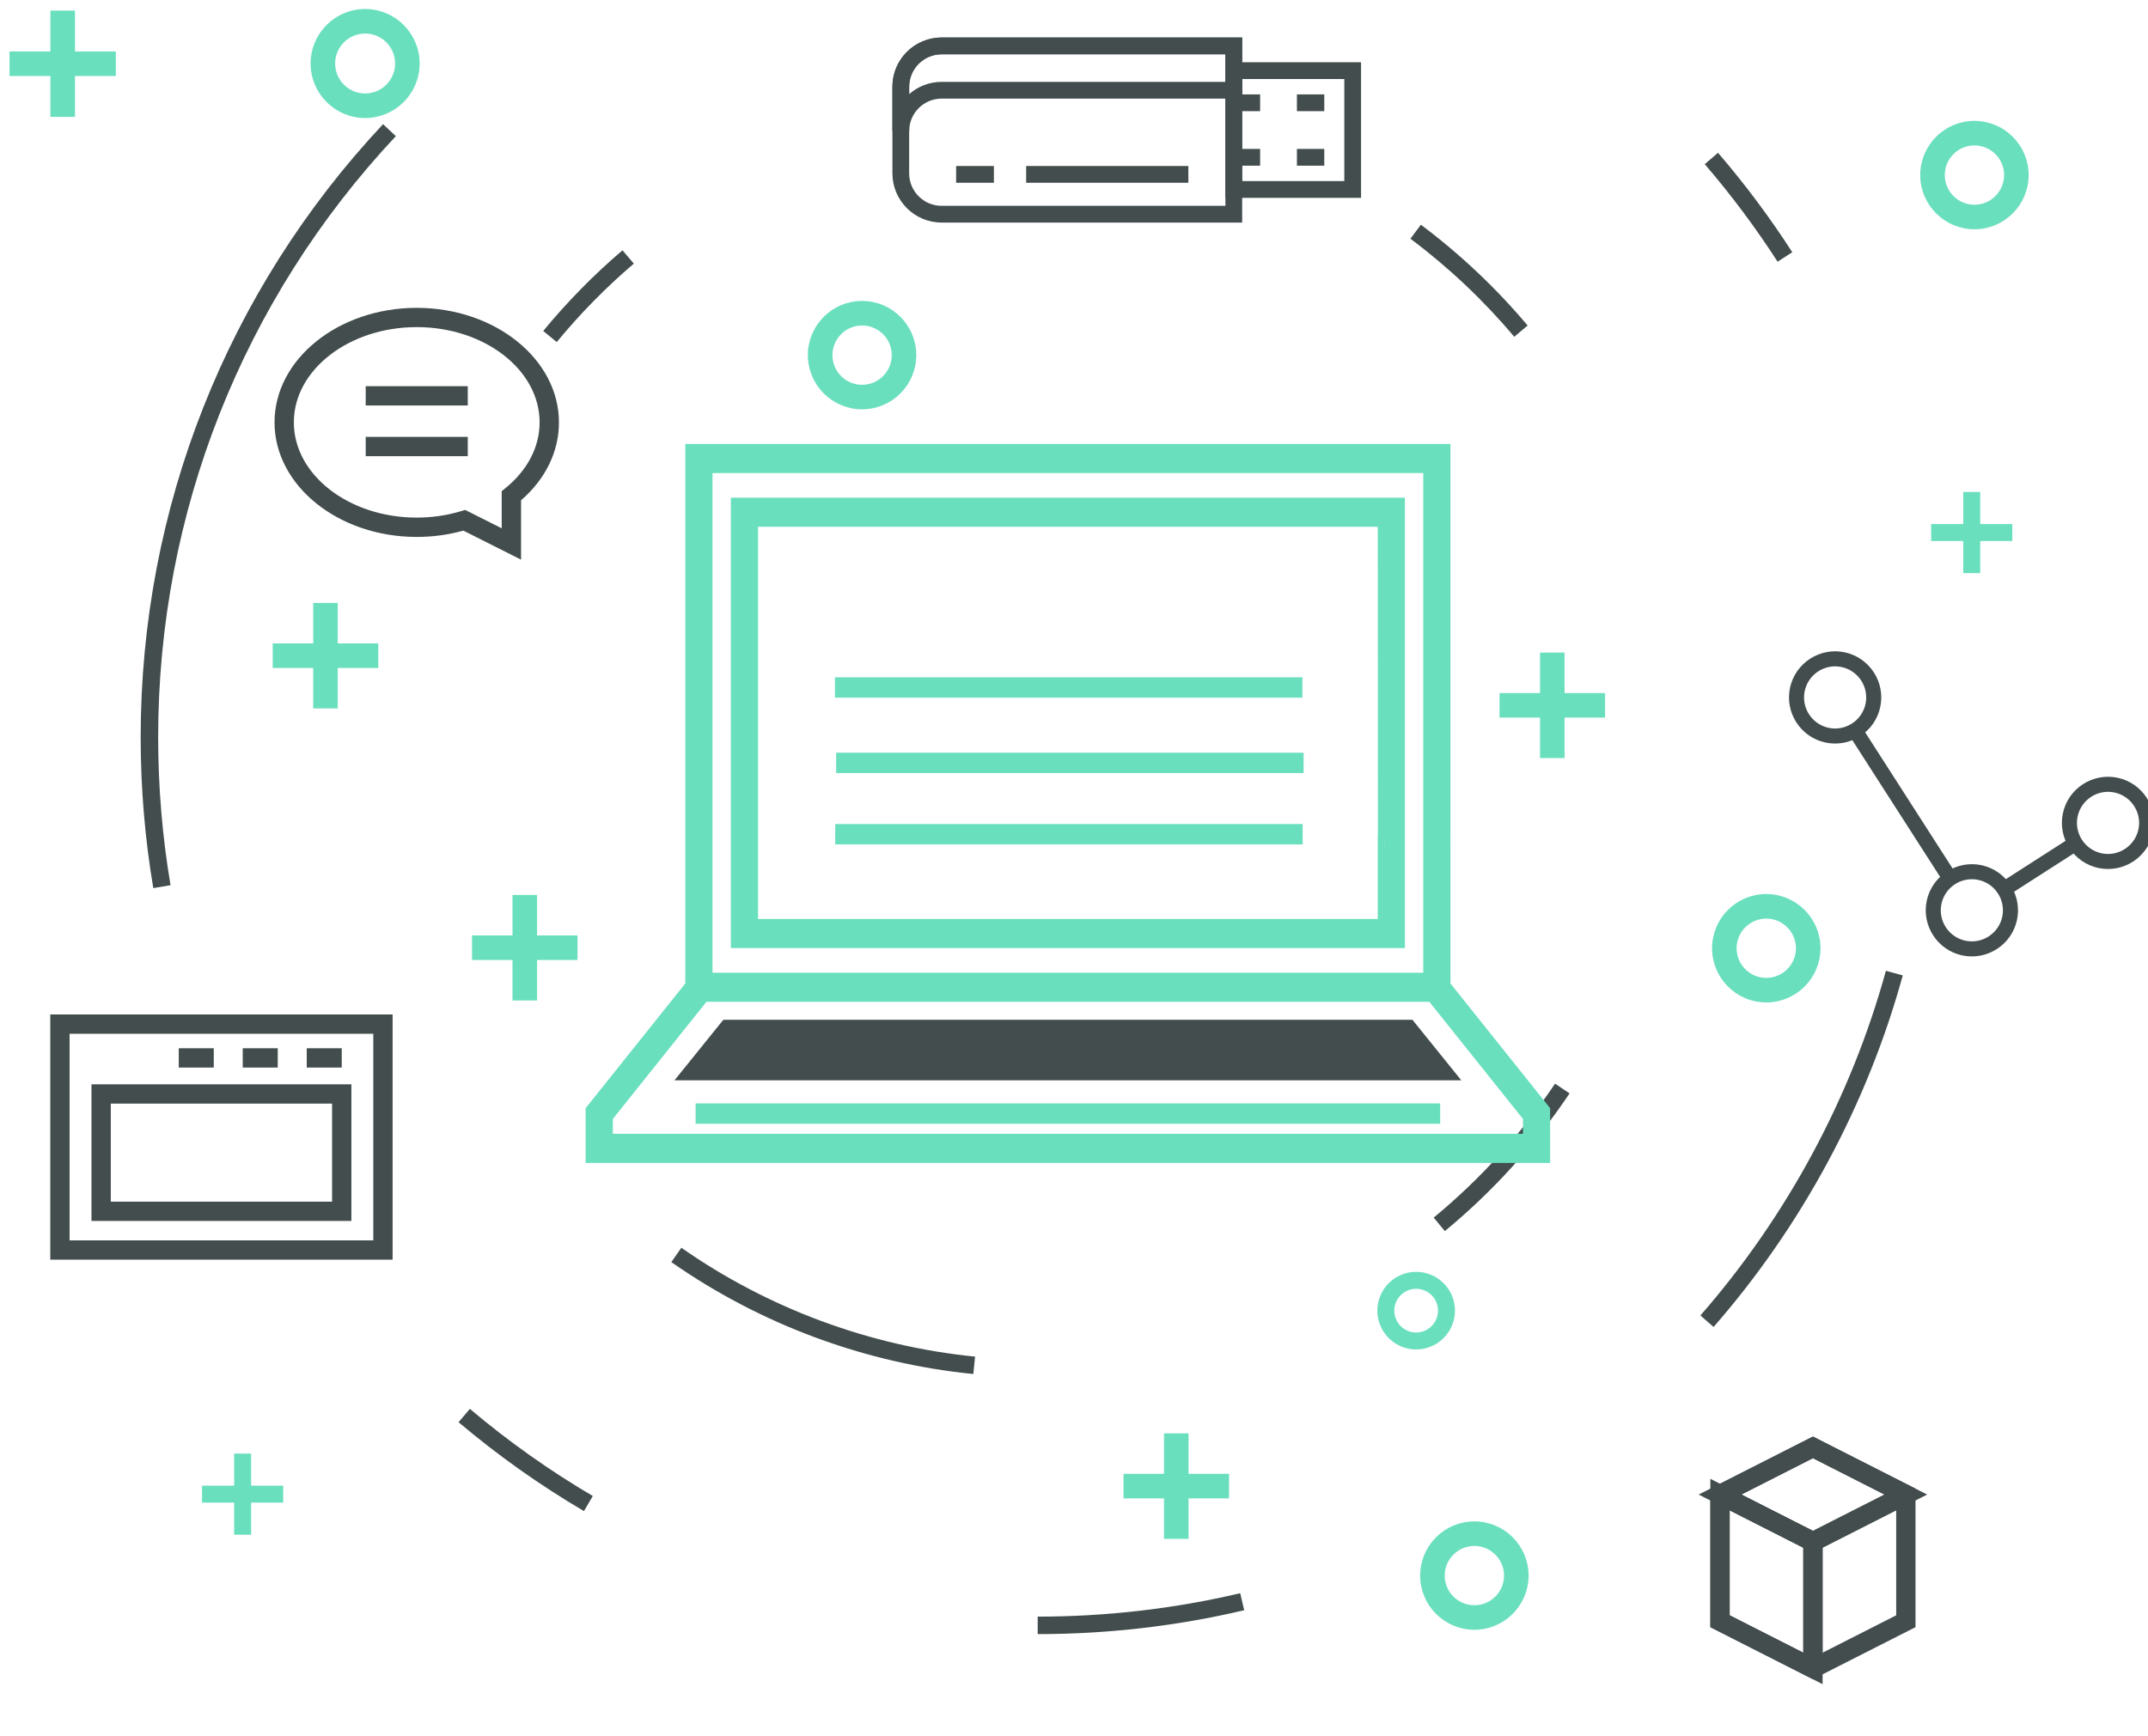<?xml version="1.0" encoding="utf-8"?>
<!-- Generator: Adobe Illustrator 24.1.3, SVG Export Plug-In . SVG Version: 6.00 Build 0)  -->
<svg version="1.1" id="Layer_1" xmlns="http://www.w3.org/2000/svg" xmlns:xlink="http://www.w3.org/1999/xlink" x="0px" y="0px"
	 viewBox="0 0 1228.16 992.73" style="enable-background:new 0 0 1228.16 992.73;" xml:space="preserve">
<style type="text/css">
	.st0{fill:#434d4d;}
	.st1{fill:#6adfbe;stroke:#6adfbe;stroke-width:3;stroke-miterlimit:10;}
	.st2{fill:#6adfbe;stroke:#6adfbe;stroke-width:8;stroke-miterlimit:10;}
</style>
<g>
	<path class="st0" d="M1036.57,887.94l-65.32-33.18l65.32-33.18l65.32,33.18L1036.57,887.94z M995.64,854.76l40.93,20.79
		l40.93-20.79l-40.93-20.79L995.64,854.76z"/>
</g>
<g>
	<path class="st0" d="M1042.1,963.2l-64.17-32.59v-84.84l64.17,32.59V963.2z M988.97,923.82l42.08,21.38v-60.07l-42.08-21.37V923.82
		z"/>
</g>
<g>
	<path class="st0" d="M1036.58,960.38l-58.65-29.78v-79.23l58.65-29.78l58.65,29.78v79.23L1036.58,960.38z M988.98,923.82
		l47.6,24.18l47.6-24.18v-65.68l-47.6-24.18l-47.6,24.18V923.82z"/>
</g>
<g>
	<path class="st0" d="M1043.65,424.64c-14.21-3.1-23.25-17.18-20.15-31.39c3.1-14.21,17.18-23.25,31.39-20.16
		c14.21,3.1,23.25,17.18,20.16,31.39C1071.94,418.7,1057.86,427.74,1043.65,424.64z M1053.05,381.51
		c-9.57-2.09-19.06,4.01-21.15,13.58c-2.09,9.57,4.01,19.06,13.58,21.15c9.57,2.09,19.06-4.01,21.15-13.58
		C1068.72,393.08,1062.63,383.6,1053.05,381.51z"/>
</g>
<g>
	<path class="st0" d="M1121.84,546.39c-14.21-3.1-23.25-17.18-20.16-31.39c3.1-14.21,17.18-23.25,31.39-20.16
		c14.21,3.1,23.25,17.18,20.16,31.39C1150.13,540.44,1136.05,549.48,1121.84,546.39z M1131.23,503.25
		c-9.57-2.09-19.06,4.01-21.15,13.58c-2.09,9.57,4.01,19.06,13.58,21.15c9.57,2.09,19.06-4.01,21.15-13.58
		C1146.9,514.83,1140.81,505.34,1131.23,503.25z"/>
</g>
<g>
	<path class="st0" d="M1199.69,496.39c-14.21-3.1-23.25-17.18-20.16-31.39c3.1-14.21,17.18-23.25,31.39-20.16
		c14.21,3.1,23.25,17.18,20.15,31.39C1227.98,490.44,1213.9,499.48,1199.69,496.39z M1209.09,453.26
		c-9.57-2.09-19.06,4.01-21.15,13.58c-2.09,9.57,4.01,19.06,13.58,21.15c9.57,2.09,19.06-4.01,21.15-13.58
		C1224.75,464.83,1218.66,455.34,1209.09,453.26z"/>
</g>
<g>
	
		<rect x="1083.76" y="408.43" transform="matrix(0.841 -0.54 0.54 0.841 -75.645 660.769)" class="st0" width="8.6" height="101.69"/>
</g>
<g>
	
		<rect x="1141.47" y="491.52" transform="matrix(0.841 -0.54 0.54 0.841 -83.022 708.715)" class="st0" width="49.2" height="8.6"/>
</g>
<g>
	<polygon class="st0" points="1036.58,887.93 980.96,859.68 985.96,849.84 1036.58,875.55 1087.2,849.84 1092.2,859.68 	"/>
</g>
<g>
	<rect x="1031.06" y="881.74" class="st0" width="11.04" height="72.45"/>
</g>
<g>
	<path class="st0" d="M224.48,720.43H28.74V580.18h195.74V720.43z M39.78,709.39h173.66V591.23H39.78V709.39z"/>
</g>
<g>
	<path class="st0" d="M200.91,698.29H52.3v-78.16h148.61V698.29z M63.35,687.25h126.52v-56.08H63.35V687.25z"/>
</g>
<g>
	<rect x="102.21" y="599.51" class="st0" width="20.02" height="11.04"/>
</g>
<g>
	<rect x="138.79" y="599.51" class="st0" width="20.02" height="11.04"/>
</g>
<g>
	<rect x="175.38" y="599.51" class="st0" width="20.02" height="11.04"/>
</g>
<g>
	<g>
		<path class="st0" d="M297.91,320.07l-32.97-16.6c-8.58,2.4-17.54,3.61-26.66,3.61c-44.83,0-81.31-29.39-81.31-65.51
			s36.47-65.51,81.31-65.51s81.31,29.39,81.31,65.51c0,16.69-7.67,32.42-21.67,44.56V320.07z M265.98,291.63l20.88,10.52V280.9
			l2.05-1.66c12.65-10.22,19.62-23.6,19.62-37.69c0-30.03-31.52-54.47-70.26-54.47s-70.26,24.44-70.26,54.47
			s31.52,54.47,70.26,54.47c8.8,0,17.41-1.26,25.59-3.76L265.98,291.63z"/>
	</g>
	<g>
		<rect x="209.1" y="220.87" class="st0" width="58.35" height="11.04"/>
	</g>
	<g>
		<rect x="209.1" y="249.86" class="st0" width="58.35" height="11.04"/>
	</g>
</g>
<g>
	<g>
		<path class="st0" d="M519.84,74.97h-9.59V49.61c0-15.53,12.63-28.16,28.16-28.16h171.83V56.4H538.41
			C528.17,56.4,519.84,64.73,519.84,74.97z M538.41,31.04c-10.24,0-18.58,8.33-18.58,18.58v4.21c4.96-4.36,11.46-7.01,18.58-7.01
			h162.24V31.04H538.41z"/>
	</g>
	<g>
		<path class="st0" d="M778.21,113.15h-77.56V35.59h77.56V113.15z M710.24,103.57h58.39V45.18h-58.39V103.57z"/>
	</g>
	<g>
		<path class="st0" d="M710.24,127.29H538.41c-15.53,0-28.16-12.63-28.16-28.16V49.61c0-15.53,12.63-28.16,28.16-28.16h171.83
			V127.29z M538.41,31.04c-10.24,0-18.58,8.33-18.58,18.58v49.52c0,10.24,8.33,18.58,18.58,18.58h162.24V31.04H538.41z"/>
	</g>
	<g>
		<rect x="741.54" y="85.17" class="st0" width="15.64" height="9.59"/>
	</g>
	<g>
		<rect x="741.54" y="53.99" class="st0" width="15.64" height="9.59"/>
	</g>
	<g>
		<rect x="705.44" y="85.17" class="st0" width="15.06" height="9.59"/>
	</g>
	<g>
		<rect x="705.44" y="53.99" class="st0" width="15.06" height="9.59"/>
	</g>
	<g>
		<rect x="546.68" y="94.94" class="st0" width="21.6" height="9.59"/>
	</g>
	<g>
		<rect x="586.73" y="94.94" class="st0" width="92.74" height="9.59"/>
	</g>
</g>
<g>
	<g>
		<rect x="271.38" y="536.49" class="st1" width="57.34" height="11.04"/>
	</g>
	<g>
		<rect x="294.53" y="513.34" class="st1" width="11.04" height="57.34"/>
	</g>
</g>
<g>
	<g>
		<rect x="6.95" y="30.93" class="st1" width="57.78" height="11.04"/>
	</g>
	<g>
		<rect x="30.32" y="7.56" class="st1" width="11.04" height="57.78"/>
	</g>
</g>
<g>
	<path class="st1" d="M208.77,66.01c-16.37,0-29.68-13.32-29.68-29.68S192.4,6.64,208.77,6.64s29.68,13.32,29.68,29.68
		S225.14,66.01,208.77,66.01z M208.77,17.68c-10.28,0-18.64,8.36-18.64,18.64s8.36,18.64,18.64,18.64s18.64-8.36,18.64-18.64
		S219.05,17.68,208.77,17.68z"/>
</g>
<g>
	<g>
		<rect x="858.89" y="397.86" class="st1" width="57.34" height="11.04"/>
	</g>
	<g>
		<rect x="882.04" y="374.71" class="st1" width="11.04" height="57.34"/>
	</g>
</g>
<g>
	<g>
		<rect x="157.43" y="369.47" class="st1" width="57.34" height="11.04"/>
	</g>
	<g>
		<rect x="180.58" y="346.32" class="st1" width="11.04" height="57.34"/>
	</g>
</g>
<g>
	<g>
		<rect x="643.89" y="844.4" class="st1" width="57.34" height="11.04"/>
	</g>
	<g>
		<rect x="667.04" y="821.25" class="st1" width="11.04" height="57.34"/>
	</g>
</g>
<g>
	<path class="st1" d="M492.91,232.6c-16.27,0-29.5-13.23-29.5-29.5c0-16.27,13.23-29.5,29.5-29.5s29.5,13.23,29.5,29.5
		C522.41,219.37,509.18,232.6,492.91,232.6z M492.91,184.65c-10.18,0-18.46,8.28-18.46,18.46c0,10.18,8.28,18.46,18.46,18.46
		c10.18,0,18.46-8.28,18.46-18.46C511.37,192.93,503.09,184.65,492.91,184.65z"/>
</g>
<g>
	<path class="st1" d="M1128.92,129.63c-16.27,0-29.5-13.23-29.5-29.5c0-16.27,13.23-29.5,29.5-29.5c16.27,0,29.5,13.23,29.5,29.5
		C1158.42,116.39,1145.19,129.63,1128.92,129.63z M1128.92,81.67c-10.18,0-18.45,8.28-18.45,18.46s8.28,18.46,18.45,18.46
		s18.46-8.28,18.46-18.46S1139.1,81.67,1128.92,81.67z"/>
</g>
<g>
	<path class="st1" d="M1009.9,571.81c-16.27,0-29.5-13.23-29.5-29.5c0-16.27,13.23-29.5,29.5-29.5s29.5,13.23,29.5,29.5
		C1039.4,558.58,1026.17,571.81,1009.9,571.81z M1009.9,523.86c-10.18,0-18.46,8.28-18.46,18.46s8.28,18.45,18.46,18.45
		s18.46-8.28,18.46-18.45S1020.08,523.86,1009.9,523.86z"/>
</g>
<g>
	<path class="st1" d="M843,930.6c-16.27,0-29.5-13.23-29.5-29.5c0-16.27,13.23-29.5,29.5-29.5c16.27,0,29.5,13.23,29.5,29.5
		C872.5,917.37,859.27,930.6,843,930.6z M843,882.65c-10.18,0-18.46,8.28-18.46,18.46c0,10.18,8.28,18.45,18.46,18.45
		c10.18,0,18.46-8.28,18.46-18.45C861.46,890.93,853.18,882.65,843,882.65z"/>
</g>
<polygon class="st1" points="142.09,832.82 135.38,832.82 135.38,851.17 117.03,851.17 117.03,857.88 135.38,857.88 135.38,876.23 
	142.09,876.23 142.09,857.88 160.44,857.88 160.44,851.17 142.09,851.17 "/>
<polygon class="st1" points="1149.08,301.22 1130.73,301.22 1130.73,282.86 1124.02,282.86 1124.02,301.22 1105.67,301.22 
	1105.67,307.92 1124.02,307.92 1124.02,326.27 1130.73,326.27 1130.73,307.92 1149.08,307.92 "/>
<path class="st1" d="M809.71,728.88c-11.41,0-20.7,9.29-20.7,20.7c0,11.41,9.29,20.7,20.7,20.7c11.41,0,20.7-9.29,20.7-20.7
	C830.41,738.17,821.13,728.88,809.71,728.88z M809.71,763.57c-7.72,0-14-6.28-14-13.99c0-7.72,6.28-14,14-14s14,6.28,14,14
	C823.71,757.3,817.43,763.57,809.71,763.57z"/>
<g>
	<g>
		<path class="st0" d="M318.32,195.63l-7.72-6.35c13.69-16.63,28.94-32.15,45.32-46.13l6.49,7.61
			C346.47,164.35,331.64,179.46,318.32,195.63z"/>
	</g>
	<g>
		<path class="st0" d="M556.52,785.82c-61.92-6.18-121.63-28.32-172.68-64.01l5.73-8.2c49.65,34.72,107.72,56.25,167.94,62.26
			L556.52,785.82z"/>
	</g>
	<g>
		<path class="st0" d="M826.11,704.08l-6.37-7.71c26.75-22.07,50.09-47.85,69.39-76.61l8.3,5.57
			C877.6,654.89,853.61,681.39,826.11,704.08z"/>
	</g>
	<g>
		<path class="st0" d="M865.8,192.61c-17.57-20.88-37.54-39.74-59.37-56.08l5.99-8.01c22.44,16.8,42.97,36.19,61.03,57.65
			L865.8,192.61z"/>
	</g>
	<g>
		<path class="st0" d="M593.32,934.57v-10c39.12,0,78.08-4.51,115.79-13.39l2.29,9.73C672.94,929.98,633.21,934.57,593.32,934.57z"
			/>
	</g>
	<g>
		<path class="st0" d="M979.77,758.91l-7.53-6.58c49.54-56.73,86.21-124.89,106.06-197.13l9.64,2.65
			C1067.7,631.53,1030.3,701.05,979.77,758.91z"/>
	</g>
	<g>
		<path class="st0" d="M1016.37,149.67c-12.53-19.44-26.54-38.21-41.65-55.77l7.58-6.52c15.41,17.91,29.7,37.05,42.47,56.87
			L1016.37,149.67z"/>
	</g>
	<g>
		<path class="st0" d="M87.65,507.92c-4.79-28.29-7.22-57.31-7.22-86.24c0-130.76,49.22-255.3,138.59-350.66l7.3,6.84
			c-87.63,93.5-135.89,215.6-135.89,343.82c0,28.37,2.38,56.82,7.08,84.57L87.65,507.92z"/>
	</g>
	<g>
		<path class="st0" d="M333.88,864.21c-25.2-14.81-49.32-31.91-71.68-50.83l6.46-7.63c21.93,18.55,45.57,35.32,70.29,49.84
			L333.88,864.21z"/>
	</g>
</g>
<g>
	<g>
		<polygon class="st0" points="610.58,617.84 835.52,617.84 807.59,583.23 610.58,583.23 413.58,583.23 385.65,617.84 		"/>
	</g>
	<polygon class="st1" points="399.23,632.55 399.23,641.2 610.58,641.2 821.94,641.2 821.94,632.55 610.58,632.55 	"/>
	<rect x="478.9" y="388.85" class="st1" width="264.28" height="8.65"/>
	<rect x="479.58" y="431.97" class="st1" width="264.28" height="8.65"/>
	<path class="st2" d="M799.29,473.69V288.64H421.88v249.6h377.41v-53.69C799.29,479.73,799.29,476.68,799.29,473.69z M791.85,474.65
		L791.85,474.65c0,1.6-0.27,9.08,0,9.08h-0.11v45.85H429.43v-232.3h362.32L791.85,474.65z"/>
	<path class="st2" d="M825.33,563.85v-80.12l-0.03-5.99c0,3,0.05-3.09,0.05-2.66h-0.02V257.92h-429.5v305.93l-56.99,71.34v25.91
		h543.47v-25.91L825.33,563.85z M403.38,266.57h414.4v203.16c0,9.99,0,8.98,0,18.74v71.82h-414.4V266.57z M874.77,652.44H346.4
		v-13.89l55.6-69.6h417.18l55.6,69.6V652.44z"/>
	<rect x="479.04" y="472.78" class="st1" width="264.28" height="8.65"/>
</g>
</svg>
